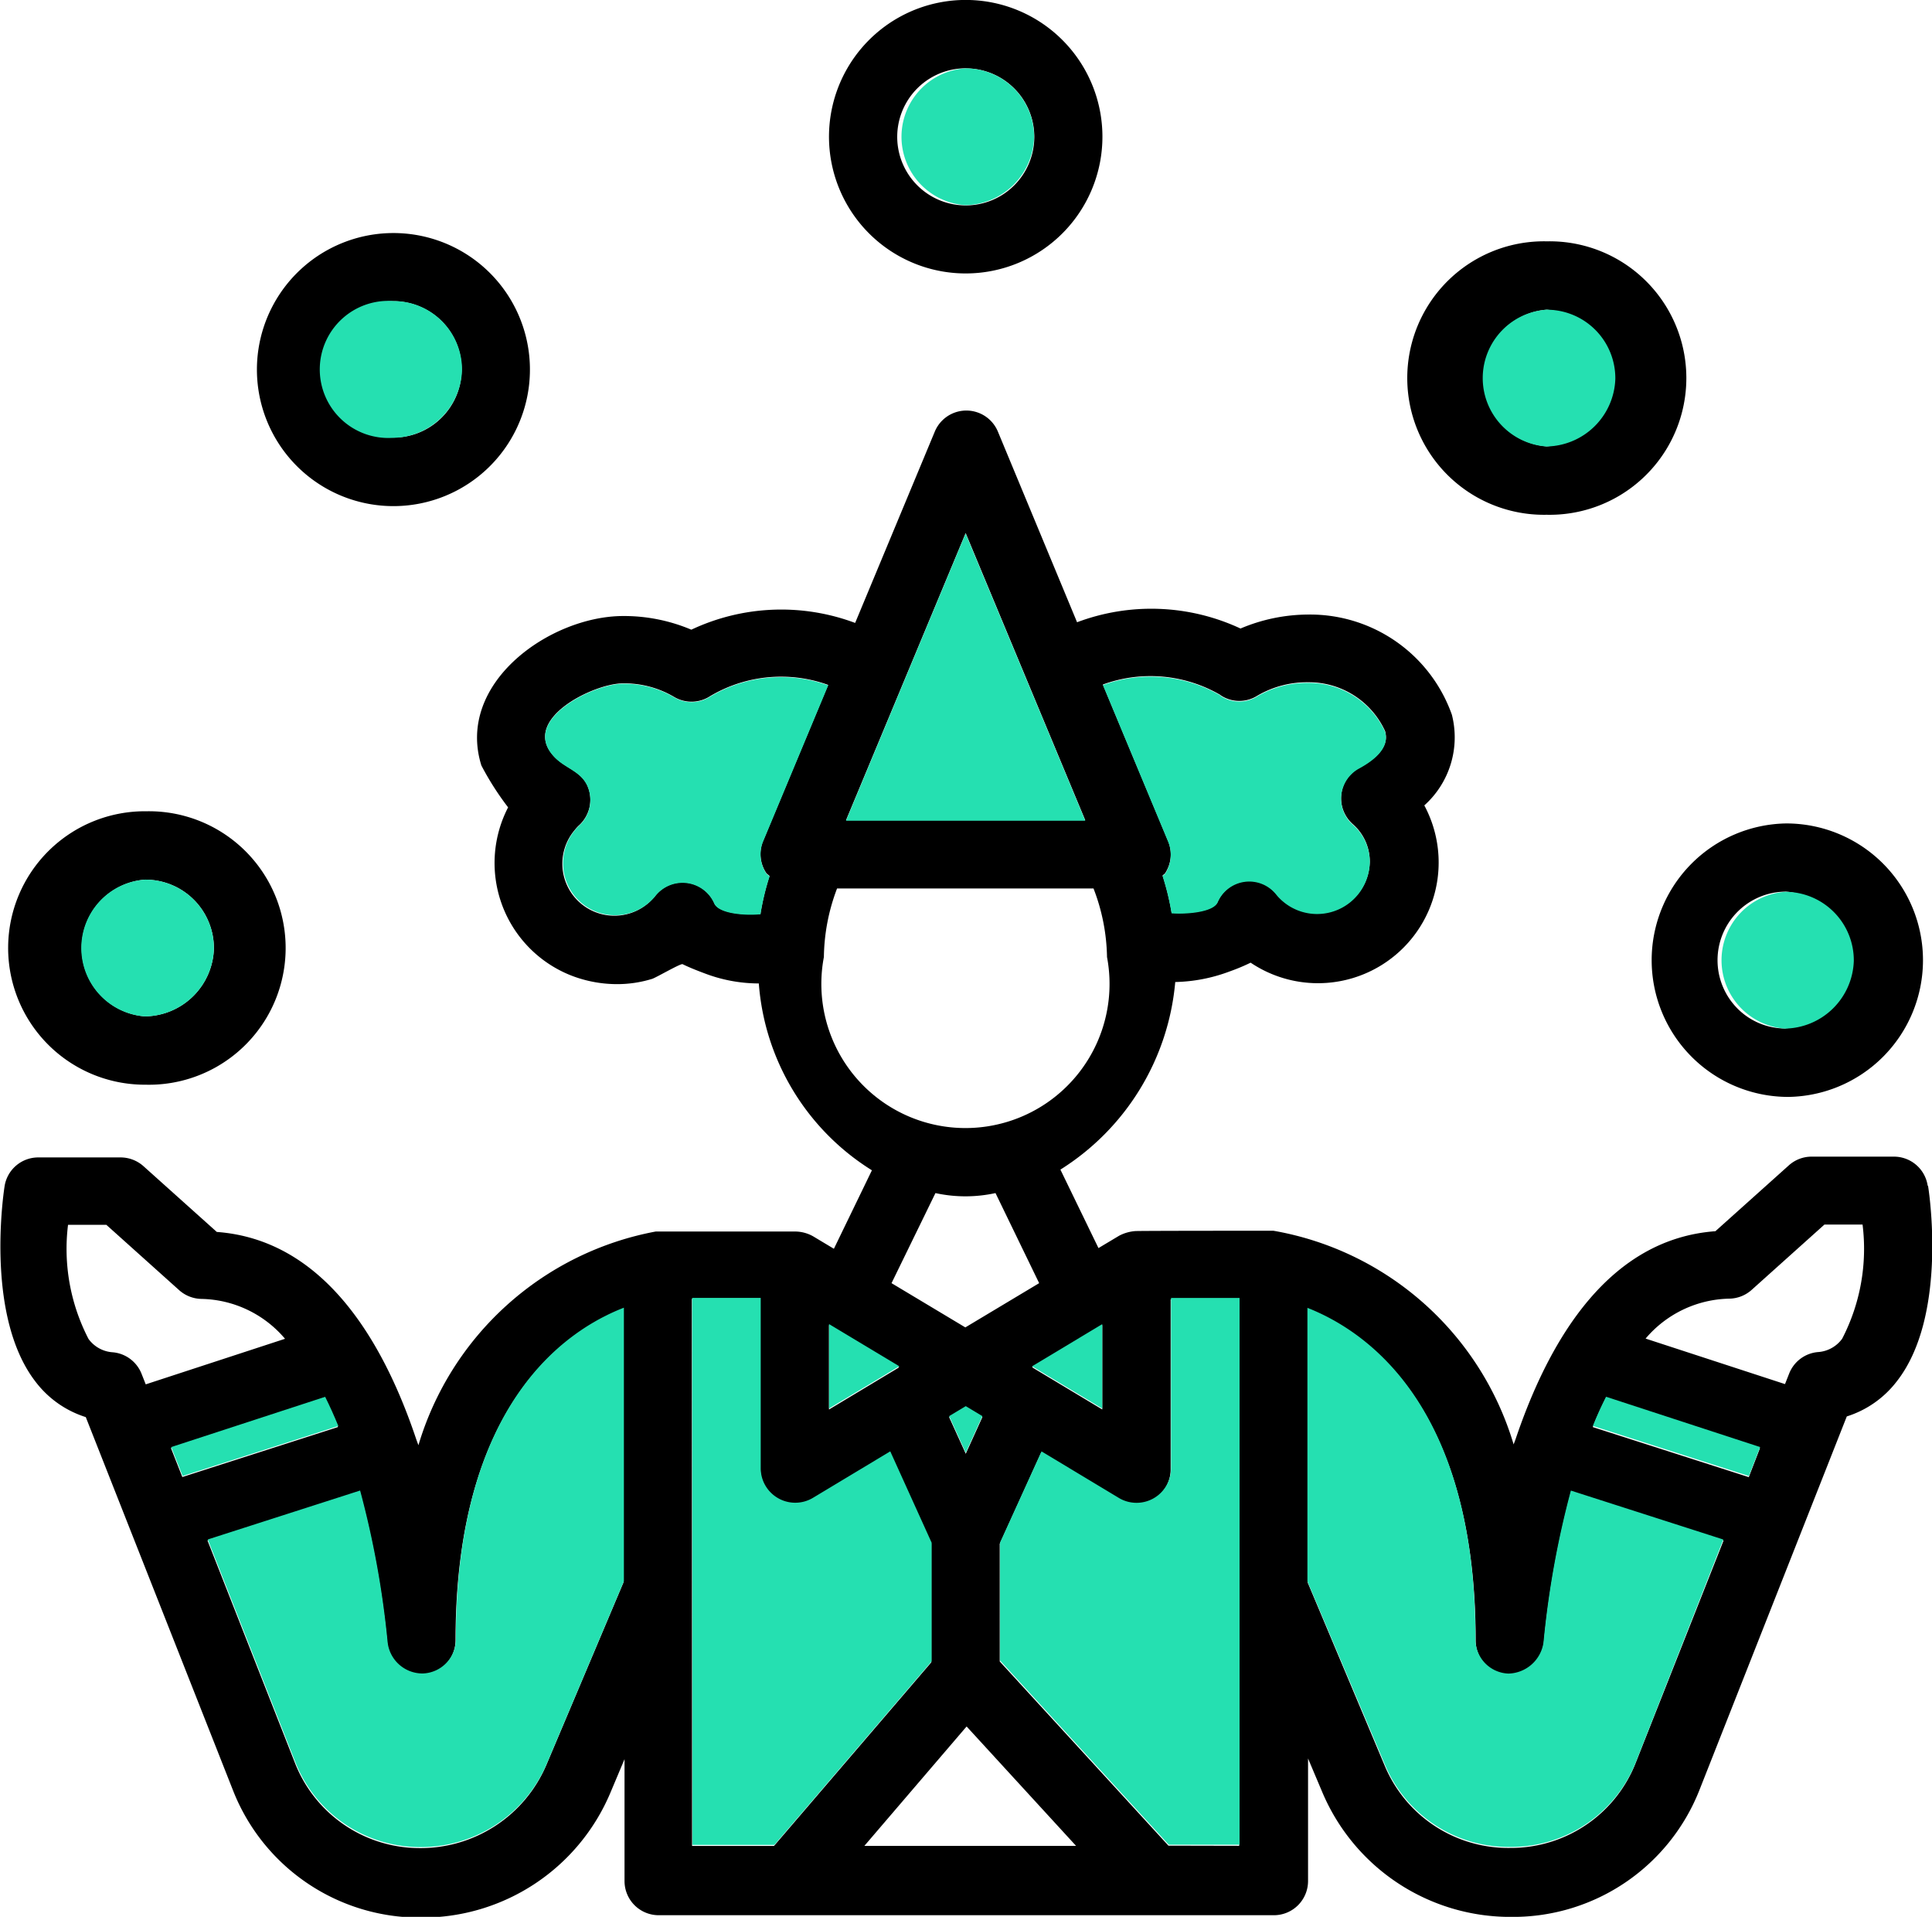 <svg id="Group_449" data-name="Group 449" xmlns="http://www.w3.org/2000/svg" width="36.643" height="36.347" viewBox="0 0 36.643 36.347">
  <g id="Group_381" data-name="Group 381">
    <path id="Path_510" data-name="Path 510" d="M304.459,7.844a2.593,2.593,0,1,1,2.592-2.593A2.593,2.593,0,0,1,304.459,7.844Zm0-3.89a1.3,1.3,0,1,0,1.3,1.3h0A1.3,1.3,0,0,0,304.459,3.955Z" transform="translate(-286.142 -2.659)"/>
    <path id="Path_511" data-name="Path 511" d="M317.752,13.364h-.005a2.593,2.593,0,1,1,.005-5.185h.006a2.593,2.593,0,1,1-.006,5.185Zm0-3.889a1.3,1.3,0,0,0,0,2.592h0a1.3,1.3,0,0,0,0-2.592Z" transform="translate(-288.415 -3.603)"/>
    <path id="Path_512" data-name="Path 512" d="M323.224,26.679h-.011a2.593,2.593,0,0,1,.011-5.185h.01a2.593,2.593,0,0,1-.01,5.186Zm-.006-1.3h0a1.3,1.3,0,0,0,.007-2.592h0A1.3,1.3,0,0,0,322.3,25,1.281,1.281,0,0,0,323.218,25.382Z" transform="translate(-289.35 -5.88)"/>
    <path id="Path_513" data-name="Path 513" d="M285.692,26.4h-.028a2.592,2.592,0,1,1,.028-5.185h.03a2.593,2.593,0,1,1-.03,5.185Zm0-3.889a1.3,1.3,0,0,0-.014,2.593,1.326,1.326,0,0,0,1.31-1.282,1.3,1.3,0,0,0-1.282-1.31h-.013Z" transform="translate(-282.931 -5.832)"/>
    <path id="Path_514" data-name="Path 514" d="M291.365,13.168a2.589,2.589,0,1,1,1.809-.735A2.589,2.589,0,0,1,291.365,13.168Zm0-3.886a1.293,1.293,0,1,0,.928.39A1.3,1.3,0,0,0,291.365,9.282Z" transform="translate(-283.905 -3.571)"/>
    <path id="Path_515" data-name="Path 515" d="M319.46,26.746a.647.647,0,0,0-.64-.551h-1.561a.646.646,0,0,0-.433.166l-1.392,1.248c-2.013.148-3.144,2.031-3.79,3.943-.012.035-.027.069-.037.1A5.791,5.791,0,0,0,307.05,27.6s-2.593,0-2.624.007a.786.786,0,0,0-.3.087l-.393.235-.722-1.488a4.686,4.686,0,0,0,2.178-3.557,3.109,3.109,0,0,0,1.03-.2,3.78,3.78,0,0,0,.4-.167,2.289,2.289,0,0,0,3.294-2.982,1.733,1.733,0,0,0,.523-1.719,2.852,2.852,0,0,0-2.709-1.9,3.314,3.314,0,0,0-1.3.265,4,4,0,0,0-3.1-.119l-1.5-3.611a.648.648,0,0,0-1.2,0l-1.509,3.624a4,4,0,0,0-3.107.128,3.278,3.278,0,0,0-1.292-.259c-1.383,0-3.18,1.268-2.69,2.834a5.445,5.445,0,0,0,.507.794,2.293,2.293,0,0,0,.982,3.091,2.247,2.247,0,0,0,.312.133,2.41,2.41,0,0,0,.766.128,2.248,2.248,0,0,0,.672-.1c.074-.023.548-.3.578-.278.123.06.26.115.41.171a2.889,2.889,0,0,0,1.035.194,4.577,4.577,0,0,0,2.145,3.543l-.721,1.488-.392-.235a.7.7,0,0,0-.333-.092h-2.655a5.81,5.81,0,0,0-4.5,4.052c-.012-.035-.027-.069-.052-.144-.632-1.869-1.762-3.752-3.772-3.9l-1.392-1.248a.651.651,0,0,0-.434-.165h-1.559a.646.646,0,0,0-.641.552c-.038.251-.346,2.5.592,3.706a1.922,1.922,0,0,0,.949.666l2.794,7.082a3.8,3.8,0,0,0,3.537,2.408h.051a3.871,3.871,0,0,0,3.566-2.363l.27-.641v2.312a.648.648,0,0,0,.648.647h11.668a.648.648,0,0,0,.648-.647h0V37.607l.271.641a3.871,3.871,0,0,0,3.565,2.363h.051a3.8,3.8,0,0,0,3.537-2.408l2.794-7.082a1.922,1.922,0,0,0,.949-.666c.94-1.2.633-3.454.592-3.706Zm-3.393,5.526-2.959-.949c.074-.19.159-.375.249-.554l2.922.954Zm-17.445-2.882,1.331.8-1.331.8ZM301.232,37l2.076,2.264h-4.015Zm-.016-5.171-.316-.695.316-.189.315.189Zm1.257-1.64,1.332-.8v1.6Zm3.576-12.743a.64.64,0,0,0,.7.007,1.865,1.865,0,0,1,.962-.253,1.589,1.589,0,0,1,1.459.928c.022.095.1.377-.5.7a.654.654,0,0,0-.252.89.666.666,0,0,0,.143.176.939.939,0,0,1,.318.71,1,1,0,0,1-1.775.61.653.653,0,0,0-1.11.148c-.077.185-.57.23-.873.21a4.93,4.93,0,0,0-.172-.707c.013-.017.034-.024.046-.041a.651.651,0,0,0,.06-.609l-1.239-2.972a2.636,2.636,0,0,1,2.233.2Zm-4.835-3.075,2.268,5.445h-4.537Zm-3.889,7.22c-.3.03-.8-.011-.88-.206a.657.657,0,0,0-.868-.332.667.667,0,0,0-.241.184.986.986,0,1,1-1.544-1.226.89.89,0,0,1,.079-.089.66.66,0,0,0,.178-.739c-.12-.3-.424-.349-.632-.568-.677-.7.74-1.394,1.294-1.394a1.855,1.855,0,0,1,.962.25.648.648,0,0,0,.7-.011,2.636,2.636,0,0,1,2.233-.21l-1.234,2.959a.648.648,0,0,0,.06.608c.017.024.044.035.062.056a4.866,4.866,0,0,0-.171.71Zm1.2.819a3.779,3.779,0,0,1,.25-1.3h4.864a3.755,3.755,0,0,1,.256,1.3,2.733,2.733,0,1,1-5.37,0Zm2.116,4.476a2.666,2.666,0,0,0,1.139,0l.828,1.708-1.4.839-1.4-.839Zm-14.5,4.835,2.919-.953q.134.269.25.554l-2.953.948Zm-1.95-4.233h.725l1.381,1.239a.654.654,0,0,0,.433.166,2.129,2.129,0,0,1,1.575.756l-2.642.864-.079-.2a.649.649,0,0,0-.543-.408.617.617,0,0,1-.463-.253,3.713,3.713,0,0,1-.389-2.162Zm9.069,10.245a2.591,2.591,0,0,1-2.407,1.573,2.539,2.539,0,0,1-2.367-1.633l-1.652-4.2,2.889-.928a17.553,17.553,0,0,1,.521,2.869.666.666,0,0,0,.669.6.649.649,0,0,0,.626-.648c0-4.439,2.058-5.851,3.187-6.288v5.186Zm2.761-8.841h1.3v3.241a.654.654,0,0,0,.981.556l1.475-.887.785,1.733v2.249l-2.983,3.481h-1.554Zm9.039,10.368-3.2-3.493V33.536l.787-1.731,1.474.887a.654.654,0,0,0,.981-.555V28.9h1.3V39.263Zm8.87-1.59a2.541,2.541,0,0,1-2.367,1.633h-.032a2.538,2.538,0,0,1-2.375-1.573L307.7,34.269V29.083c1.128.444,3.187,1.85,3.187,6.287a.649.649,0,0,0,.626.648.689.689,0,0,0,.666-.6,17.537,17.537,0,0,1,.518-2.87l2.891.928Zm3.908-8.022a.617.617,0,0,1-.463.253.647.647,0,0,0-.542.407l-.079.2-2.644-.863a2.134,2.134,0,0,1,1.578-.757.651.651,0,0,0,.433-.166l1.381-1.239h.723a3.707,3.707,0,0,1-.386,2.163Z" transform="translate(-282.899 -4.263)"/>
    <path id="Path_516" data-name="Path 516" d="M308.5,37.844h-1.3a.648.648,0,0,0,0,1.3h1.3a.648.648,0,1,0,0-1.3Z" transform="translate(-286.945 -8.675)"/>
  </g>
  <g id="Group_448" data-name="Group 448" transform="translate(3.247 24.61)">
    <path id="Path_852" data-name="Path 852" d="M322.3,36.11l-2.959-.949c.075-.191.16-.375.25-.554l2.922.954Z" transform="translate(-292.377 -32.732)" fill="#25e0b1"/>
    <path id="Path_853" data-name="Path 853" d="M301.866,32.944l1.332.8-1.332.8Z" transform="translate(-289.389 -32.447)" fill="#25e0b1"/>
    <path id="Path_854" data-name="Path 854" d="M304.929,35.705l-.315-.695.315-.189.315.189Z" transform="translate(-289.859 -32.768)" fill="#25e0b1"/>
    <path id="Path_855" data-name="Path 855" d="M306.511,33.745l1.331-.8v1.6Z" transform="translate(-290.184 -32.447)" fill="#25e0b1"/>
    <path id="Path_856" data-name="Path 856" d="M286.816,35.561l2.92-.953q.134.269.25.554l-2.953.948Z" transform="translate(-286.816 -32.732)" fill="#25e0b1"/>
    <path id="Path_857" data-name="Path 857" d="M294.079,41.226a2.59,2.59,0,0,1-2.407,1.573,2.539,2.539,0,0,1-2.367-1.633l-1.652-4.2,2.889-.928a17.557,17.557,0,0,1,.521,2.869.666.666,0,0,0,.669.6.649.649,0,0,0,.626-.648c0-4.439,2.058-5.851,3.187-6.288v5.186Z" transform="translate(-286.959 -32.385)" fill="#25e0b1"/>
    <path id="Path_858" data-name="Path 858" d="M298.735,32.345h1.3v3.241a.655.655,0,0,0,.982.556l1.475-.887.785,1.733v2.249l-2.983,3.481h-1.554Z" transform="translate(-288.854 -32.345)" fill="#25e0b1"/>
    <path id="Path_859" data-name="Path 859" d="M308.978,42.714l-3.2-3.493V36.987l.787-1.731,1.474.887a.654.654,0,0,0,.982-.555V32.346h1.3V42.714Z" transform="translate(-290.058 -32.345)" fill="#25e0b1"/>
    <path id="Path_860" data-name="Path 860" d="M319.05,41.162a2.541,2.541,0,0,1-2.367,1.633h-.032a2.538,2.538,0,0,1-2.375-1.573l-1.465-3.463V32.573c1.127.444,3.187,1.85,3.187,6.287a.649.649,0,0,0,.626.648.689.689,0,0,0,.666-.6,17.544,17.544,0,0,1,.518-2.87l2.891.928Z" transform="translate(-291.261 -32.384)" fill="#25e0b1"/>
  </g>
  <path id="Path_861" data-name="Path 861" d="M310.364,18.5a.64.64,0,0,0,.7.007,1.873,1.873,0,0,1,.962-.253,1.587,1.587,0,0,1,1.458.928c.023.094.1.377-.5.7a.654.654,0,0,0-.108,1.065.939.939,0,0,1,.318.71,1,1,0,0,1-1.776.61.652.652,0,0,0-1.109.148c-.078.185-.57.23-.874.209a5.048,5.048,0,0,0-.171-.707c.013-.017.033-.023.046-.041a.653.653,0,0,0,.06-.609l-1.238-2.972a2.639,2.639,0,0,1,2.233.2Z" transform="translate(-287.214 -5.305)" fill="#25e0b1"/>
  <path id="Path_862" data-name="Path 862" d="M299.458,22.643c-.3.03-.8-.01-.88-.206a.657.657,0,0,0-1.109-.148.986.986,0,0,1-1.544-1.227,1.152,1.152,0,0,1,.08-.089.658.658,0,0,0,.177-.739c-.119-.3-.423-.349-.632-.567-.676-.7.74-1.394,1.295-1.394a1.863,1.863,0,0,1,.962.25.65.65,0,0,0,.7-.01,2.635,2.635,0,0,1,2.233-.21l-1.234,2.959a.649.649,0,0,0,.06.608c.017.023.044.035.062.056a4.863,4.863,0,0,0-.171.71Z" transform="translate(-285.032 -5.307)" fill="#25e0b1"/>
  <path id="Path_863" data-name="Path 863" d="M304.523,14.863l2.269,5.445h-4.537Z" transform="translate(-286.209 -4.746)" fill="#25e0b1"/>
  <path id="Path_864" data-name="Path 864" d="M285.961,22.778a1.3,1.3,0,0,0-.014,2.594,1.326,1.326,0,0,0,1.31-1.283,1.3,1.3,0,0,0-1.282-1.31h-.013Z" transform="translate(-283.2 -6.099)" fill="#25e0b1"/>
  <path id="Path_865" data-name="Path 865" d="M291.637,9.546a1.3,1.3,0,1,0-.014,2.593,1.326,1.326,0,0,0,1.31-1.282,1.3,1.3,0,0,0-1.282-1.311h-.013Z" transform="translate(-284.17 -3.837)" fill="#25e0b1"/>
  <path id="Path_866" data-name="Path 866" d="M304.726,4.222a1.3,1.3,0,0,0-.014,2.594,1.326,1.326,0,0,0,1.31-1.283,1.3,1.3,0,0,0-1.282-1.31h-.013Z" transform="translate(-286.409 -2.926)" fill="#25e0b1"/>
  <path id="Path_867" data-name="Path 867" d="M318.023,9.742a1.3,1.3,0,0,0-.014,2.594,1.326,1.326,0,0,0,1.31-1.283,1.3,1.3,0,0,0-1.282-1.31h-.013Z" transform="translate(-288.682 -3.87)" fill="#25e0b1"/>
  <path id="Path_868" data-name="Path 868" d="M323.478,23.058a1.3,1.3,0,0,0-.014,2.593,1.327,1.327,0,0,0,1.311-1.282,1.3,1.3,0,0,0-1.283-1.311Z" transform="translate(-289.615 -6.147)" fill="#25e0b1"/>
</svg>
